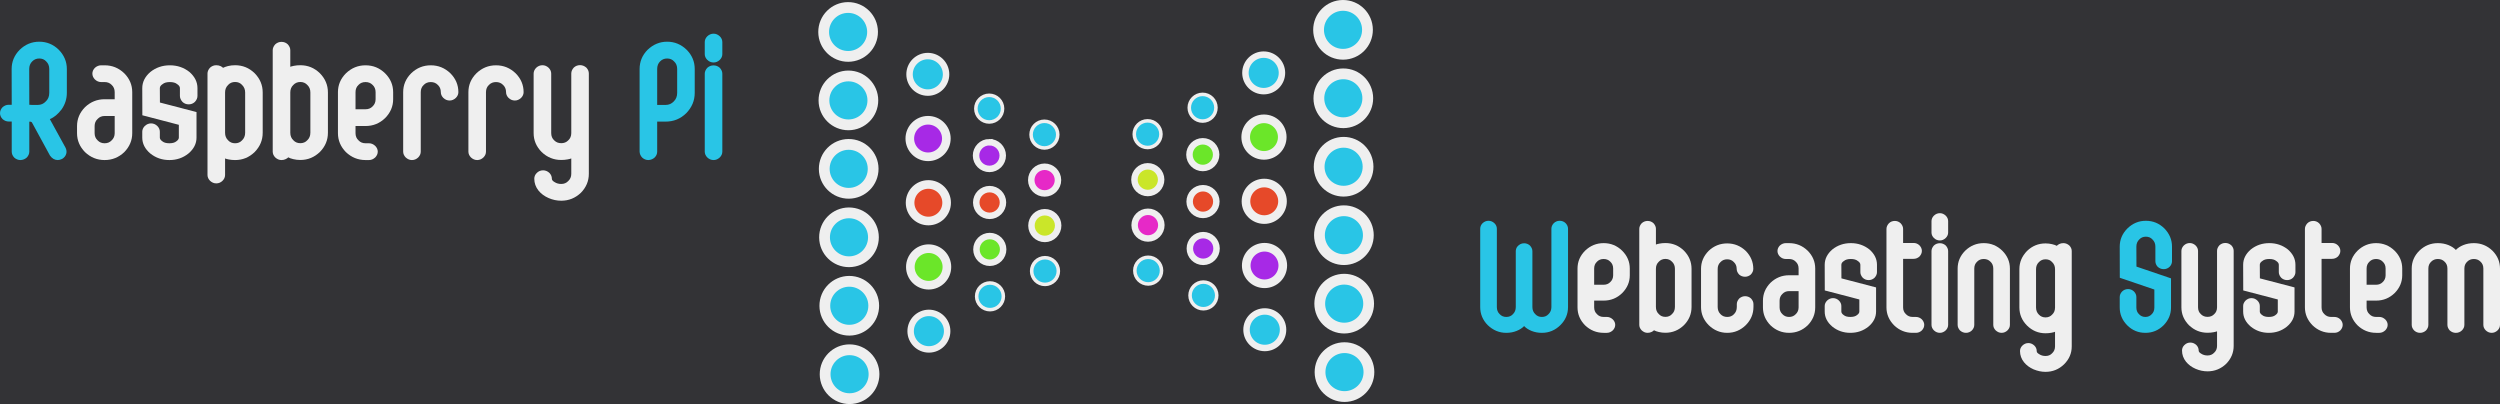 <?xml version="1.0" encoding="UTF-8"?>
<!DOCTYPE svg PUBLIC "-//W3C//DTD SVG 1.1//EN" "http://www.w3.org/Graphics/SVG/1.1/DTD/svg11.dtd">
<!-- Creator: CorelDRAW 2019 (64-Bit) -->
<svg xmlns="http://www.w3.org/2000/svg" xml:space="preserve" width="409.032mm" height="66.108mm" version="1.1" style="shape-rendering:geometricPrecision; text-rendering:geometricPrecision; image-rendering:optimizeQuality; fill-rule:evenodd; clip-rule:evenodd"
viewBox="0 0 41776.7 6752"
 xmlns:xlink="http://www.w3.org/1999/xlink">
 <defs>
  <style type="text/css">
   <![CDATA[
    .str1 {stroke:#EFEFEF;stroke-width:144.12;stroke-miterlimit:22.926}
    .str2 {stroke:#EFEFEF;stroke-width:108.09;stroke-miterlimit:22.926}
    .str0 {stroke:#EFEFEF;stroke-width:180.16;stroke-miterlimit:22.926}
    .fil1 {fill:#29C5E6}
    .fil0 {fill:#333336}
    .fil4 {fill:#6BE629}
    .fil2 {fill:#A729E6}
    .fil6 {fill:#CAE629}
    .fil5 {fill:#E629C7}
    .fil3 {fill:#E64929}
    .fil7 {fill:#29C5E6;fill-rule:nonzero}
    .fil8 {fill:#EFEFEF;fill-rule:nonzero}
   ]]>
  </style>
 </defs>
 <rect class="fil0" x="-1002.8" y="-5327.33" width="42896.94" height="30334.26"/>
 <g id="Слой_x0020_4">
  <circle class="fil1 str0" transform="matrix(1 -0.004 0.004 1 14172.5 533.85)" r="408.54"/>
  <g id="_2354357902976">
   <path class="fil1 str0" d="M14175.68 1269.22c225.63,-0.96 409.32,181.17 410.28,406.8 0.96,225.63 -181.18,409.32 -406.8,410.28 -225.63,0.96 -409.32,-181.17 -410.28,-406.8 -0.97,-225.63 181.17,-409.32 406.8,-410.28z"/>
   <path class="fil1 str0" d="M14180.55 2413.13c225.63,-0.96 409.32,181.17 410.28,406.8 0.96,225.63 -181.18,409.32 -406.8,410.28 -225.63,0.96 -409.32,-181.17 -410.28,-406.8 -0.97,-225.63 181.17,-409.32 406.8,-410.28z"/>
   <path class="fil1 str0" d="M14185.44 3557.03c225.63,-0.96 409.32,181.17 410.28,406.8 0.96,225.63 -181.18,409.32 -406.8,410.28 -225.63,0.96 -409.32,-181.17 -410.28,-406.8 -0.97,-225.63 181.17,-409.32 406.8,-410.28z"/>
   <path class="fil1 str0" d="M14190.31 4700.94c225.63,-0.96 409.32,181.17 410.28,406.8 0.96,225.63 -181.18,409.32 -406.8,410.28 -225.63,0.96 -409.32,-181.17 -410.28,-406.8 -0.97,-225.63 181.17,-409.32 406.8,-410.28z"/>
  </g>
  <circle class="fil1 str0" transform="matrix(1 -0.004 0.004 1 14196.9 6253.39)" r="408.54"/>
  <circle class="fil1 str1" transform="matrix(0.747 -0.003 0.003 0.747 15504.4 1242.11)" r="408.54"/>
  <g id="_2354357874176">
   <path class="fil2 str1" d="M15507.63 2009.65c168.66,-0.71 305.97,135.42 306.69,304.08 0.71,168.66 -135.43,305.97 -304.09,306.68 -168.66,0.73 -305.97,-135.42 -306.68,-304.08 -0.71,-168.66 135.43,-305.97 304.08,-306.68z"/>
   <path class="fil3 str1" d="M15512.21 3082.57c168.66,-0.71 305.97,135.43 306.68,304.09 0.71,168.65 -135.43,305.96 -304.08,306.68 -168.66,0.71 -305.97,-135.43 -306.69,-304.09 -0.71,-168.66 135.43,-305.96 304.09,-306.68z"/>
   <path class="fil4 str1" d="M15516.77 4155.5c168.66,-0.71 305.97,135.43 306.69,304.09 0.71,168.65 -135.43,305.96 -304.09,306.68 -168.66,0.71 -305.97,-135.43 -306.68,-304.09 -0.71,-168.66 135.43,-305.96 304.08,-306.68z"/>
  </g>
  <circle class="fil1 str1" transform="matrix(0.747 -0.003 0.003 0.747 15522.6 5533.81)" r="408.54"/>
  <circle class="fil1 str2" transform="matrix(0.546 -0.002 0.002 0.546 16530.2 1815.41)" r="408.54"/>
  <g id="_2354357887072">
   <path class="fil2 str2" d="M16532.6 2376.33c123.25,-0.53 223.6,98.97 224.13,222.23 0.52,123.25 -98.97,223.6 -222.23,224.12 -123.26,0.53 -223.6,-98.97 -224.13,-222.22 -0.52,-123.26 98.97,-223.61 222.23,-224.13z"/>
   <path class="fil3 str2" d="M16535.94 3160.42c123.26,-0.52 223.61,98.97 224.13,222.23 0.53,123.26 -98.97,223.61 -222.23,224.13 -123.25,0.52 -223.6,-98.97 -224.13,-222.23 -0.52,-123.25 98.98,-223.6 222.23,-224.13z"/>
   <path class="fil4 str2" d="M16539.28 3944.52c123.26,-0.52 223.61,98.97 224.13,222.23 0.53,123.26 -98.97,223.61 -222.23,224.13 -123.25,0.52 -223.6,-98.97 -224.13,-222.23 -0.52,-123.25 98.98,-223.6 222.23,-224.13z"/>
  </g>
  <circle class="fil1 str2" transform="matrix(0.546 -0.002 0.002 0.546 16543.6 4951.79)" r="408.54"/>
  <circle class="fil1 str2" transform="matrix(0.546 -0.002 0.002 0.546 17453 2249.59)" r="408.54"/>
  <g id="_2354357899360">
   <path class="fil5 str2" d="M17455.26 2786.4c123.25,-0.52 223.6,98.97 224.13,222.23 0.52,123.26 -98.97,223.61 -222.23,224.13 -123.26,0.52 -223.61,-98.97 -224.13,-222.23 -0.52,-123.25 98.97,-223.6 222.23,-224.13z"/>
   <path class="fil6 str2" d="M17458.5 3546.4c123.26,-0.53 223.6,98.97 224.13,222.22 0.52,123.26 -98.97,223.61 -222.23,224.13 -123.26,0.53 -223.6,-98.97 -224.13,-222.22 -0.52,-123.26 98.97,-223.61 222.23,-224.13z"/>
  </g>
  <circle class="fil1 str2" transform="matrix(0.546 -0.002 0.002 0.546 17462.7 4529.56)" r="408.54"/>
  <circle class="fil1 str0" transform="matrix(-1 0.004 0.004 1 22442.9 498.612)" r="408.54"/>
  <g id="_2354357899840">
   <path class="fil1 str0" d="M22446.04 1233.98c-225.62,0.96 -407.76,184.65 -406.8,410.28 0.96,225.63 184.66,407.76 410.28,406.8 225.63,-0.96 407.77,-184.65 406.81,-410.28 -0.97,-225.63 -184.66,-407.76 -410.29,-406.8z"/>
   <path class="fil1 str0" d="M22450.91 2377.89c-225.62,0.96 -407.76,184.65 -406.8,410.28 0.96,225.63 184.66,407.76 410.28,406.8 225.63,-0.96 407.77,-184.65 406.81,-410.28 -0.97,-225.63 -184.66,-407.76 -410.29,-406.8z"/>
   <path class="fil1 str0" d="M22455.79 3521.8c-225.62,0.96 -407.76,184.65 -406.8,410.28 0.96,225.63 184.65,407.76 410.28,406.8 225.63,-0.96 407.77,-184.65 406.8,-410.28 -0.96,-225.63 -184.65,-407.76 -410.28,-406.8z"/>
   <path class="fil1 str0" d="M22460.66 4665.71c-225.62,0.96 -407.76,184.65 -406.8,410.28 0.96,225.63 184.65,407.76 410.28,406.8 225.63,-0.96 407.77,-184.65 406.8,-410.28 -0.96,-225.63 -184.65,-407.76 -410.28,-406.8z"/>
  </g>
  <circle class="fil1 str0" transform="matrix(-1 0.004 0.004 1 22467.3 6218.15)" r="408.54"/>
  <circle class="fil1 str1" transform="matrix(-0.747 0.003 0.003 0.747 21117.2 1218.19)" r="408.54"/>
  <g id="_2354418342464">
   <path class="fil4 str1" d="M21120.45 1985.73c-168.65,0.71 -304.79,138.03 -304.08,306.68 0.73,168.66 138.03,304.79 306.68,304.08 168.66,-0.71 304.8,-138.03 304.09,-306.68 -0.73,-168.66 -138.04,-304.8 -306.69,-304.08z"/>
   <path class="fil3 str1" d="M21125.03 3058.66c-168.66,0.71 -304.8,138.03 -304.09,306.68 0.73,168.66 138.04,304.8 306.69,304.08 168.65,-0.71 304.79,-138.03 304.08,-306.68 -0.71,-168.66 -138.03,-304.8 -306.68,-304.08z"/>
   <path class="fil2 str1" d="M21129.59 4131.59c-168.65,0.71 -304.79,138.03 -304.08,306.68 0.73,168.66 138.03,304.8 306.68,304.08 168.66,-0.71 304.8,-138.03 304.09,-306.68 -0.73,-168.66 -138.04,-304.8 -306.69,-304.08z"/>
  </g>
  <circle class="fil1 str1" transform="matrix(-0.747 0.003 0.003 0.747 21135.5 5509.89)" r="408.54"/>
  <circle class="fil1 str2" transform="matrix(-0.546 0.002 0.002 0.546 20096.3 1800.21)" r="408.54"/>
  <g id="_2354415117088">
   <path class="fil4 str2" d="M20098.65 2361.13c-123.26,0.53 -222.75,100.88 -222.23,224.13 0.52,123.26 100.87,222.75 224.13,222.23 123.26,-0.53 222.75,-100.87 222.23,-224.13 -0.53,-123.26 -100.88,-222.75 -224.13,-222.23z"/>
   <path class="fil3 str2" d="M20101.98 3145.23c-123.26,0.52 -222.75,100.87 -222.23,224.13 0.53,123.25 100.88,222.75 224.13,222.22 123.26,-0.52 222.75,-100.87 222.23,-224.13 -0.52,-123.25 -100.87,-222.75 -224.13,-222.22z"/>
   <path class="fil2 str2" d="M20105.32 3929.33c-123.26,0.52 -222.75,100.87 -222.23,224.13 0.53,123.25 100.88,222.75 224.13,222.22 123.26,-0.52 222.75,-100.87 222.23,-224.13 -0.52,-123.25 -100.87,-222.75 -224.13,-222.22z"/>
  </g>
  <circle class="fil1 str2" transform="matrix(-0.546 0.002 0.002 0.546 20109.6 4936.6)" r="408.54"/>
  <circle class="fil1 str2" transform="matrix(-0.546 0.002 0.002 0.546 19177.2 2242.24)" r="408.54"/>
  <g id="_2354415130144">
   <path class="fil6 str2" d="M19179.51 2779.06c-123.25,0.52 -222.75,100.87 -222.22,224.13 0.52,123.26 100.87,222.75 224.12,222.23 123.26,-0.53 222.76,-100.88 222.23,-224.13 -0.52,-123.26 -100.87,-222.75 -224.13,-222.23z"/>
   <path class="fil5 str2" d="M19182.74 3539.05c-123.25,0.53 -222.75,100.88 -222.22,224.13 0.52,123.26 100.87,222.75 224.13,222.23 123.25,-0.52 222.75,-100.87 222.22,-224.13 -0.52,-123.26 -100.87,-222.75 -224.13,-222.23z"/>
  </g>
  <circle class="fil1 str2" transform="matrix(-0.546 0.002 0.002 0.546 19186.9 4522.22)" r="408.54"/>
  <path class="fil7" d="M1117.01 1552.16c0,99.31 -28.83,190.36 -86.03,273.65 -62.23,82.36 -128.59,137.27 -198.14,164.73l262.66 478.65c16.93,34.78 20.59,69.09 10.98,102.04 -10.98,35.7 -33.86,64.06 -68.64,84.65 -27,12.36 -50.79,18.76 -72.3,18.76 -50.79,0 -94.27,-24.71 -129.96,-74.13l-301.56 -553.7c-1.84,-3.2 -4.58,-5.94 -8.24,-7.77 -3.66,-1.83 -8.69,-3.67 -14.65,-5.49l-21.5 0 0 501.53c-0.92,36.62 -15.11,69.1 -43.02,97.93 -26.99,24.72 -60.86,38.9 -102.04,41.64 -0.92,0 -1.37,0 -1.83,0 -0.46,0 -0.46,0 -0.46,0 -38.43,0 -73.21,-13.73 -103.41,-40.26 -27.91,-28.83 -42.1,-61.78 -43.02,-99.31l0 -504.27 -49.42 0c-38.43,0 -73.21,-13.73 -104.79,-41.64 -27.45,-30.2 -41.64,-62.69 -41.64,-97.47 0,-35.69 13.73,-68.64 40.27,-97.93 31.57,-28.82 66.81,-43.01 106.16,-43.01l49.42 0 -1.37 -598.09c0,-122.17 44.39,-228.8 132.7,-318.95 92.89,-91.06 202.71,-136.82 328.55,-136.82 126.3,0 234.75,44.85 325.81,134.07 90.14,91.98 135.45,199.52 135.45,321.7l0 399.48zm-293.78 0l0 -399.48c0,-51.71 -17.38,-94.26 -52.16,-127.21 -29.29,-32.03 -67.73,-48.05 -115.32,-48.05 -46.22,0 -85.11,16.03 -116.69,48.05 -33.86,32.95 -50.79,75.5 -50.79,127.21l1.38 598.09 2.74 0c15.11,0 28.83,0.91 41.65,2.75l96.09 0c54.92,0 99.76,-19.68 135.45,-59.03 38.43,-35.7 57.66,-83.28 57.66,-142.32z"/>
  <path id="1" class="fil7" d="M10835.95 2674.65c-40.27,0 -75.05,-14.19 -104.79,-41.64 -26.55,-27.91 -41.19,-60.4 -43.02,-97.93l0 -1382.4c0,-122.17 43.93,-228.8 131.8,-318.95 94.72,-91.06 204.09,-136.82 328.09,-136.82 126.3,0 235.67,45.76 328.56,136.82 88.32,90.14 132.7,196.77 132.7,318.95l0 399.48c0,129.05 -47.14,242.07 -141.86,339.54 -95.64,93.81 -210.49,140.49 -344.57,140.49l-140.94 0 0 502.9c0,34.78 -13.27,66.36 -40.27,95.18 -27.45,26.55 -62.69,41.65 -104.33,44.39 0,0 -0.46,0 -0.92,0 -0.45,0 -0.45,0 -0.45,0 0,0 0,0 0,0zm145.97 -921.14l140.94 0c54.46,0 99.76,-19.68 136.82,-59.03 37.52,-36.61 56.29,-84.2 56.29,-142.32l0 -399.48c0,-52.62 -16.93,-94.26 -49.87,-124.46 -30.2,-33.87 -69.55,-50.8 -118.07,-50.8 -46.22,0 -85.11,16.03 -116.68,48.05 -32.95,32.03 -49.42,74.59 -49.42,127.21l0 600.83z"/>
  <path id="2" class="fil7" d="M11924.58 2674.65c-40.27,0 -75.51,-15.1 -106.17,-44.39 -27.45,-28.82 -41.64,-60.85 -41.64,-96.55l0 -1301.87c0,-34.78 14.65,-67.73 43.02,-99.3 29.74,-26.55 64.52,-39.81 104.79,-39.81 38.43,0 72.75,13.27 102.95,39.81 28.83,31.57 43.02,64.52 43.02,99.3l0 1301.87c0,35.7 -13.73,67.73 -41.64,96.55 -31.12,29.29 -65.9,44.39 -104.33,44.39zm0 -1630.42c-40.27,0 -75.51,-14.65 -106.17,-44.39 -27.45,-28.37 -41.64,-59.94 -41.64,-95.18l0 -200.89c0,-35.69 14.19,-68.19 41.64,-96.55 30.66,-29.29 65.9,-44.39 106.17,-44.39 38.43,0 73.21,15.1 104.33,44.39 27.91,28.36 41.64,60.86 41.64,96.55l0 200.89c0,35.24 -13.73,66.81 -41.64,95.18 -31.12,29.74 -65.9,44.39 -104.33,44.39z"/>
  <path id="3" class="fil8" d="M1748.49 2674.65c-125.84,0 -235.21,-44.39 -328.1,-132.7 -88.78,-90.6 -133.16,-195.84 -133.16,-316.65l0 -118.07c0,-120.35 44.39,-226.05 133.16,-316.2 92.89,-88.32 202.26,-132.69 328.1,-132.69l167.94 0 0 -118.07c0,-50.79 -17.39,-91.51 -51.25,-122.17 -30.2,-31.12 -69.1,-46.68 -116.69,-46.68l-57.66 0c-39.35,0 -74.59,-14.65 -105.71,-44.39 -27.91,-29.28 -41.64,-61.77 -41.64,-96.55 0,-34.78 13.73,-66.82 41.64,-96.56 32.03,-28.37 67.27,-42.56 105.71,-42.56l57.66 0c126.3,0 235.66,44.39 328.56,134.08 88.32,89.23 132.69,194.02 132.69,314.82l0 685.03c0,120.81 -44.38,226.05 -132.69,316.65 -92.9,88.32 -202.26,132.7 -328.56,132.7zm0 -736.27c-47.14,0 -86.03,16.01 -116.69,48.5 -33.86,31.12 -50.79,71.39 -50.79,120.35l0 118.07c0,49.41 16.93,89.23 50.79,120.81 30.66,32.03 69.55,48.04 116.69,48.04 47.58,0 86.49,-16.01 116.69,-48.04 33.86,-31.58 51.25,-71.39 51.25,-120.81l0 -286.92 -167.94 0z"/>
  <path id="4" class="fil8" d="M2830.71 2674.65c-121.71,0 -227.43,-36.61 -318.03,-108.91 -90.14,-75.96 -135.45,-164.73 -135.45,-266.78l0 -97.93c0,-34.78 14.19,-66.35 41.64,-95.18 31.58,-29.28 66.36,-43.93 104.79,-43.93 40.27,0 75.51,14.65 105.71,43.93 27.91,28.83 41.64,60.4 41.64,95.18l0 97.93c0,22.42 14.19,43.47 43.01,63.15 25.63,21.51 64.53,32.03 116.69,32.03 50.79,0 89.24,-10.52 115.32,-32.03 28.36,-19.68 42.55,-40.73 42.55,-63.15l0 -213.24 -609.97 -159.25 -1.38 -453.02c0,-102.96 45.31,-193.11 135.45,-270.89 93.35,-74.14 201.8,-111.21 325.81,-111.21 124.46,0 233.37,37.06 327.18,111.21 89.24,77.79 134.07,167.93 134.07,270.89l0 129.96c0,34.78 -14.18,67.73 -43.01,99.3 -29.28,27.46 -63.61,41.19 -102.96,41.19 -41.18,0 -75.96,-13.73 -104.79,-41.19 -28.36,-31.57 -42.55,-64.52 -42.55,-99.3l0 -129.96c0,-25.17 -15.57,-47.58 -45.77,-67.27 -27.91,-23.34 -68.64,-34.78 -122.17,-34.78 -53.54,0 -94.27,11.44 -121.73,34.78 -30.66,19.68 -45.76,42.1 -45.76,67.27l1.37 239.78 611.35 159.7 0 426.03c0,102.04 -45.3,190.82 -135.44,266.78 -90.16,72.3 -196.31,108.91 -317.58,108.91z"/>
  <path id="5" class="fil8" d="M3928.49 1089.99c126.3,0 235.21,44.39 327.18,134.07 89.24,91.06 134.07,197.68 134.07,320.33l0 675.41c0,122.63 -44.84,229.25 -134.07,320.78 -91.97,89.24 -200.88,134.07 -327.18,134.07 -38.44,0 -73.67,-3.66 -106.62,-10.06 -32.49,-6.86 -52.63,-12.36 -60.86,-16.93l0 275.93c0,36.16 -13.73,68.19 -41.64,96.56 -30.2,29.74 -65.44,44.39 -105.71,44.39 -38.43,0 -73.21,-14.65 -104.79,-44.39 -27.45,-28.37 -41.64,-60.4 -41.64,-96.56l0 -1694.49c0,-34.78 14.65,-67.73 43.02,-98.84 30.66,-27 64.98,-40.27 103.41,-40.27 26.55,0 50.79,5.04 72.3,15.11 21.51,10.52 34.78,20.13 40.27,28.82 19.67,-10.52 47.58,-20.59 84.2,-30.2 37.06,-9.15 76.42,-13.73 118.06,-13.73zm167.94 1129.81l0 -675.41c0,-50.8 -17.85,-92.89 -52.63,-126.3 -29.28,-32.03 -67.73,-48.04 -115.31,-48.04 -47.14,0 -85.57,16.01 -115.32,48.04 -34.78,33.41 -52.16,75.5 -52.16,126.3l0 675.41c0,51.25 17.38,93.35 52.16,126.3 29.75,32.03 68.19,48.04 115.32,48.04 47.58,0 86.03,-16.01 115.31,-48.04 34.78,-32.95 52.63,-75.05 52.63,-126.3z"/>
  <path id="6" class="fil8" d="M5018.49 1089.99c126.3,0 235.21,44.39 327.18,134.07 89.24,91.06 134.07,197.68 134.07,320.33l0 674.04c0,122.63 -44.38,228.79 -132.69,319.4 -92.9,90.14 -202.26,135.45 -328.56,135.45 -41.18,0 -80.08,-4.58 -117.15,-13.73 -37.06,-8.69 -65.44,-19.22 -85.11,-30.66 -5.49,8.69 -18.76,18.76 -40.27,29.28 -21.51,10.99 -45.76,16.47 -72.3,16.47 -38.43,0 -73.21,-15.1 -104.79,-44.39 -27.45,-28.82 -41.64,-60.85 -41.64,-96.55l0 -1694.49c0,-34.78 14.65,-68.19 43.02,-99.3 30.66,-27 64.98,-40.27 103.41,-40.27 40.27,0 75.05,13.27 104.33,40.27 28.83,31.11 43.02,64.52 43.02,99.3l0 277.31c8.23,-4.58 28.37,-10.07 60.86,-16.47 32.95,-6.86 68.18,-10.07 106.62,-10.07zm167.94 1128.44l0 -674.04c0,-50.8 -16.93,-91.98 -49.88,-123.55 -31.12,-33.87 -70.47,-50.79 -118.06,-50.79 -47.14,0 -86.49,16.92 -118.06,50.79 -32.95,31.57 -49.42,72.75 -49.42,123.55l0 674.04c0,52.16 17.38,94.26 52.16,126.29 29.75,32.04 68.19,48.05 115.32,48.05 47.58,0 86.03,-16.01 115.31,-48.05 34.78,-32.03 52.63,-74.13 52.63,-126.29z"/>
  <path id="7" class="fil8" d="M6166.15 2674.65l-57.66 0c-125.84,0 -235.21,-44.39 -328.1,-132.7 -88.78,-90.6 -133.16,-195.84 -133.16,-316.65l0 -685.03c0,-120.81 44.39,-225.6 133.16,-314.82 92.89,-89.7 202.26,-134.08 328.1,-134.08 126.3,0 235.21,44.39 327.18,134.08 89.24,89.23 134.07,194.02 134.07,314.82l0 118.07c0,119.89 -44.84,224.68 -134.07,314.82 -91.97,88.78 -200.88,132.7 -327.18,132.7l-167.48 0 0 119.44c0,49.87 16.93,90.14 50.79,120.81 29.74,32.03 68.65,48.04 116.69,48.04l57.66 0c38.44,0 73.22,15.11 104.79,44.39 27.45,28.37 41.64,60.4 41.64,95.18 0,35.7 -14.19,67.73 -41.64,96.55 -31.57,29.29 -66.35,44.39 -104.79,44.39zm-225.14 -848.84l167.48 0c47.58,0 86.49,-15.57 116.69,-46.68 33.86,-31.58 51.25,-71.85 51.25,-120.81l0 -118.07c0,-50.79 -17.39,-91.51 -51.25,-122.17 -30.2,-31.12 -69.1,-46.68 -116.69,-46.68 -48.04,0 -86.95,15.56 -116.69,46.68 -33.86,30.66 -50.79,71.38 -50.79,122.17l0 285.55z"/>
  <path id="8" class="fil8" d="M6883.66 2674.65c-38.43,0 -73.21,-15.1 -104.79,-44.39 -27.45,-28.82 -41.64,-60.85 -41.64,-96.55l0 -993.45c0,-120.81 44.39,-225.6 133.16,-314.82 92.89,-89.7 202.26,-134.08 328.1,-134.08 126.3,0 235.66,44.39 328.56,134.08 88.32,89.23 132.69,194.02 132.69,314.82 0,34.78 -13.73,66.82 -41.64,95.18 -31.11,29.29 -65.89,44.39 -104.33,44.39 -40.26,0 -75.5,-15.1 -106.16,-44.39 -27.45,-28.36 -41.18,-60.4 -41.18,-95.18 0,-50.79 -17.39,-91.51 -51.25,-122.17 -30.2,-31.12 -69.1,-46.68 -116.69,-46.68 -47.14,0 -86.03,15.56 -116.69,46.68 -33.86,30.66 -50.79,71.38 -50.79,122.17l0 993.45c0,35.7 -13.73,67.73 -41.64,96.55 -30.2,29.29 -65.44,44.39 -105.71,44.39z"/>
  <path id="9" class="fil8" d="M7973.66 2674.65c-38.43,0 -73.21,-15.1 -104.79,-44.39 -27.45,-28.82 -41.64,-60.85 -41.64,-96.55l0 -993.45c0,-120.81 44.39,-225.6 133.16,-314.82 92.89,-89.7 202.26,-134.08 328.1,-134.08 126.3,0 235.66,44.39 328.56,134.08 88.32,89.23 132.69,194.02 132.69,314.82 0,34.78 -13.73,66.82 -41.64,95.18 -31.11,29.29 -65.89,44.39 -104.33,44.39 -40.26,0 -75.5,-15.1 -106.16,-44.39 -27.45,-28.36 -41.18,-60.4 -41.18,-95.18 0,-50.79 -17.39,-91.51 -51.25,-122.17 -30.2,-31.12 -69.1,-46.68 -116.69,-46.68 -47.14,0 -86.03,15.56 -116.69,46.68 -33.86,30.66 -50.79,71.38 -50.79,122.17l0 993.45c0,35.7 -13.73,67.73 -41.64,96.55 -30.2,29.29 -65.44,44.39 -105.71,44.39z"/>
  <path id="10" class="fil8" d="M9693.78 1088.62c38.44,0 73.68,14.19 105.71,42.55 26.99,29.75 40.26,61.78 40.26,96.56l0 2.75 0 1674.81c0,120.35 -44.38,226.06 -132.69,316.2 -92.9,88.32 -202.26,132.7 -328.56,132.7 -71.38,0 -141.4,-14.65 -210.5,-44.39 -69.55,-30.2 -125.83,-71.84 -168.85,-124.46 -47.14,-59.03 -70.92,-125.38 -70.92,-198.6 0,-36.61 13.73,-68.64 41.64,-96.55 29.28,-29.29 64.52,-43.93 105.7,-43.93 39.35,0 74.59,14.64 106.16,43.93 26.55,27.91 40.27,59.94 40.27,96.55 0,20.59 15.11,39.35 45.31,56.29 31.11,20.59 68.64,31.12 111.19,31.12 47.58,0 86.49,-16.47 116.69,-48.51 33.86,-31.11 51.25,-71.38 51.25,-120.35l0 -257.63c-8.24,4.58 -28.83,9.61 -61.32,16.01 -32.49,6.4 -68.19,9.61 -106.62,9.61 -125.84,0 -234.75,-44.39 -327.18,-132.7 -89.24,-90.6 -134.08,-195.86 -134.08,-316.66l0 -993.44c0,-35.7 14.19,-67.73 41.64,-96.56 30.66,-29.28 65.9,-43.93 106.17,-43.93 38.43,0 73.21,14.65 104.33,43.93 27.91,28.83 41.64,60.86 41.64,96.56l0 993.44c0,51.25 16.93,91.52 50.79,122.18 30.66,31.11 69.55,46.68 116.69,46.68 47.58,0 86.49,-15.57 116.69,-46.68 33.86,-30.66 51.25,-70.93 51.25,-122.18l0 -993.44 0 -2.75c0,-34.78 14.19,-67.73 42.55,-98.85 29.75,-26.99 64.53,-40.26 104.79,-40.26z"/>
  <path class="fil7" d="M26063.31 3689.39c38.99,0 71.91,13.43 98.78,39.42 27.3,28.16 40.73,59.35 40.73,94.02l0 1308.44c0,116.12 -42.03,216.2 -126.94,301.12 -87.09,86.22 -190.21,129.55 -309.79,129.55 -62.38,0 -120.01,-10.84 -172.44,-32.06 -52.42,-21.23 -94.02,-48.1 -124.34,-81.02 -31.19,32.93 -73.22,59.79 -125.65,81.02 -52.43,21.22 -110.05,32.06 -172.87,32.06 -117.4,0 -220.96,-43.33 -310.65,-129.55 -83.18,-84.92 -124.78,-185 -124.78,-301.12l0 -1308.44c0,-34.66 13,-65.43 38.13,-91.42 29.9,-28.16 63.26,-42.02 100.52,-42.02 37.26,0 70.62,13.86 100.08,42.02 26.42,25.99 39.42,56.76 39.42,91.42l0 1308.44c0,48.52 15.17,87.52 45.92,116.99 29.47,32.06 66.73,48.09 111.35,48.09 45.93,0 82.76,-15.16 110.49,-45.49 32.06,-31.19 48.52,-71.06 48.52,-119.58l0 -934.1c0,-24.27 7.36,-48.52 22.52,-72.35 32.5,-39.86 71.06,-59.79 116.99,-59.79 36.39,0 68.89,12.99 97.48,38.13 27.3,29.9 40.73,61.09 40.73,94.02l0 934.1c0,48.52 16.46,88.39 49.39,119.58 28.16,30.33 64.55,45.49 109.17,45.49 45.06,0 81.45,-15.16 109.18,-45.49 33.37,-31.19 49.83,-71.06 49.83,-119.58l0 -1308.44c0,-34.66 13.43,-65.86 40.29,-94.02 28.16,-25.99 60.65,-39.42 97.92,-39.42z"/>
  <path id="1" class="fil7" d="M35851.47 5561.94c-118.72,0 -219.66,-41.6 -303.28,-124.78 -84.06,-85.35 -126.09,-184.57 -126.09,-298.08l0 -175.04c0,-33.8 13.43,-64.99 39.43,-92.72 28.16,-27.29 61.52,-40.72 100.51,-40.72 37.26,0 70.19,13.43 98.79,40.72 26.42,27.73 39.42,58.92 39.42,92.72l0 175.04c0,46.36 14.73,83.62 44.62,111.78 27.73,30.33 63.26,45.49 106.59,45.49 42.02,0 77.11,-15.16 105.28,-45.49 29.46,-28.16 44.18,-65.42 44.18,-111.78l0 -300.69 -577.53 -196.69 -1.31 -520.78c0,-115.68 42.46,-216.63 126.94,-301.98 87.52,-86.21 190.64,-129.54 309.79,-129.54 119.58,0 222.26,42.46 308.48,126.94 85.34,87.08 128.24,188.9 128.24,304.58l0 243.92c0,34.66 -13,65.43 -39.42,92.72 -27.73,26.86 -61.09,40.29 -100.08,40.29 -37.26,0 -70.63,-13.43 -100.52,-40.29 -25.13,-28.16 -37.69,-58.92 -37.69,-92.72l0 -243.92c0,-48.96 -16.9,-89.26 -49.82,-120.45 -27.73,-30.32 -64.13,-45.49 -109.18,-45.49 -44.63,0 -81.02,15.17 -109.18,45.49 -32.93,31.19 -49.39,71.48 -49.39,120.45l1.3 334.04 577.54 196.69 0 487.42c0,113.51 -42.03,212.73 -125.65,298.08 -84.49,83.18 -185.43,124.78 -301.97,124.78z"/>
  <path id="2" class="fil8" d="M26852.71 5561.94l-54.59 0c-119.15,0 -222.7,-42.03 -310.65,-125.65 -84.06,-85.78 -126.09,-185.44 -126.09,-299.82l0 -648.58c0,-114.38 42.03,-213.6 126.09,-298.08 87.95,-84.93 191.49,-126.94 310.65,-126.94 119.58,0 222.7,42.02 309.78,126.94 84.49,84.49 126.94,183.7 126.94,298.08l0 111.78c0,113.51 -42.46,212.73 -126.94,298.08 -87.08,84.05 -190.2,125.65 -309.78,125.65l-158.58 0 0 113.07c0,47.23 16.03,85.35 48.1,114.38 28.16,30.33 64.99,45.49 110.48,45.49l54.59 0c36.39,0 69.32,14.3 99.21,42.03 25.99,26.86 39.42,57.2 39.42,90.11 0,33.8 -13.43,64.13 -39.42,91.42 -29.9,27.73 -62.82,42.03 -99.21,42.03zm-213.17 -803.69l158.58 0c45.05,0 81.88,-14.74 110.48,-44.19 32.06,-29.9 48.52,-68.02 48.52,-114.38l0 -111.78c0,-48.1 -16.46,-86.65 -48.52,-115.69 -28.6,-29.46 -65.43,-44.18 -110.48,-44.18 -45.49,0 -82.32,14.73 -110.48,44.18 -32.07,29.04 -48.1,67.59 -48.1,115.69l0 270.35z"/>
  <path id="3" class="fil8" d="M27830.13 4061.55c119.58,0 222.7,42.03 309.78,126.94 84.49,86.22 126.94,187.17 126.94,303.28l0 638.19c0,116.12 -42.03,216.63 -125.65,302.41 -87.95,85.35 -191.49,128.25 -311.07,128.25 -39,0 -75.83,-4.34 -110.92,-13 -35.09,-8.23 -61.96,-18.2 -80.58,-29.03 -5.2,8.23 -17.76,17.76 -38.13,27.73 -20.37,10.4 -43.33,15.6 -68.45,15.6 -36.4,0 -69.32,-14.3 -99.21,-42.03 -26,-27.29 -39.43,-57.62 -39.43,-91.42l0 -1604.36c0,-32.93 13.87,-64.55 40.73,-94.02 29.03,-25.56 61.52,-38.13 97.92,-38.13 38.13,0 71.06,12.56 98.78,38.13 27.3,29.47 40.73,61.09 40.73,94.02l0 262.56c7.8,-4.34 26.86,-9.54 57.62,-15.6 31.19,-6.51 64.55,-9.54 100.95,-9.54zm159 1068.42l0 -638.19c0,-48.09 -16.04,-87.08 -47.23,-116.98 -29.47,-32.06 -66.73,-48.1 -111.78,-48.1 -44.63,0 -81.89,16.04 -111.79,48.1 -31.19,29.9 -46.79,68.89 -46.79,116.98l0 638.19c0,49.39 16.46,89.26 49.39,119.58 28.16,30.32 64.55,45.49 109.18,45.49 45.05,0 81.45,-15.17 109.18,-45.49 32.92,-30.32 49.82,-70.19 49.82,-119.58z"/>
  <path id="4" class="fil8" d="M28863.45 5561.94c-119.15,0 -222.7,-43.33 -311.08,-129.55 -84.49,-85.78 -126.94,-186.3 -126.94,-302.41l0 -636.89c0,-114.38 42.03,-214.04 126.09,-299.82 87.95,-83.62 191.49,-125.65 310.65,-125.65 119.58,0 223.13,42.03 311.07,125.65 83.62,85.78 125.65,185.44 125.65,299.82 0,32.93 -13.43,64.12 -40.72,94.02 -28.6,25.13 -61.1,37.69 -97.49,37.69 -38.13,0 -71.06,-12.56 -99.21,-37.69 -26.86,-29.9 -40.29,-61.09 -40.29,-94.02 0,-46.8 -16.46,-84.93 -48.52,-114.38 -28.6,-30.33 -65.43,-45.49 -110.48,-45.49 -44.63,0 -81.45,15.16 -110.48,45.49 -32.07,29.46 -48.1,67.58 -48.1,114.38l0 636.89c0,49.39 16.03,89.69 48.1,120.88 29.03,30.33 66.29,45.49 111.78,45.49 45.92,0 83.19,-15.16 111.78,-45.49 32.06,-31.19 48.1,-71.48 48.1,-120.88l0 -48.1c0,-32.92 13.86,-64.12 40.72,-94.02 29.04,-25.13 61.53,-38.13 97.92,-38.13 38.13,0 71.06,13 98.79,38.13 27.3,29.9 40.73,61.1 40.73,94.02l0 48.1c0,116.12 -42.47,216.63 -126.95,302.41 -87.95,86.22 -191.49,129.55 -311.07,129.55z"/>
  <path id="5" class="fil8" d="M29896.78 5561.94c-119.15,0 -222.7,-42.03 -310.65,-125.65 -84.06,-85.78 -126.09,-185.44 -126.09,-299.82l0 -111.78c0,-113.94 42.03,-214.03 126.09,-299.38 87.95,-83.62 191.49,-125.65 310.65,-125.65l159 0 0 -111.78c0,-48.1 -16.46,-86.65 -48.52,-115.69 -28.6,-29.46 -65.43,-44.18 -110.48,-44.18l-54.59 0c-37.26,0 -70.63,-13.87 -100.08,-42.03 -26.43,-27.73 -39.42,-58.49 -39.42,-91.42 0,-32.93 12.99,-63.25 39.42,-91.41 30.32,-26.86 63.68,-40.29 100.08,-40.29l54.59 0c119.58,0 223.13,42.02 311.07,126.94 83.62,84.49 125.65,183.7 125.65,298.08l0 648.58c0,114.38 -42.03,214.04 -125.65,299.82 -87.95,83.62 -191.49,125.65 -311.07,125.65zm0 -697.12c-44.63,0 -81.45,15.17 -110.48,45.93 -32.07,29.46 -48.1,67.58 -48.1,113.94l0 111.78c0,46.8 16.03,84.49 48.1,114.38 29.03,30.33 65.85,45.49 110.48,45.49 45.05,0 81.88,-15.16 110.48,-45.49 32.06,-29.9 48.52,-67.58 48.52,-114.38l0 -271.65 -159 0z"/>
  <path id="6" class="fil8" d="M30921.43 5561.94c-115.25,0 -215.33,-34.66 -301.12,-103.12 -85.35,-71.92 -128.25,-155.97 -128.25,-252.59l0 -92.72c0,-32.93 13.43,-62.82 39.43,-90.11 29.9,-27.73 62.81,-41.6 99.21,-41.6 38.13,0 71.48,13.87 100.08,41.6 26.42,27.29 39.42,57.19 39.42,90.11l0 92.72c0,21.23 13.43,41.16 40.72,59.79 24.27,20.37 61.1,30.32 110.49,30.32 48.09,0 84.48,-9.96 109.17,-30.32 26.86,-18.63 40.29,-38.56 40.29,-59.79l0 -201.9 -577.53 -150.77 -1.31 -428.93c0,-97.48 42.9,-182.83 128.25,-256.48 88.38,-70.19 191.07,-105.28 308.48,-105.28 117.84,0 220.96,35.09 309.78,105.28 84.49,73.65 126.94,159 126.94,256.48l0 123.05c0,32.92 -13.43,64.12 -40.72,94.02 -27.73,25.99 -60.23,39 -97.49,39 -39,0 -71.92,-13 -99.21,-39 -26.86,-29.9 -40.29,-61.1 -40.29,-94.02l0 -123.05c0,-23.83 -14.73,-45.05 -43.33,-63.68 -26.43,-22.1 -64.99,-32.93 -115.68,-32.93 -50.69,0 -89.26,10.83 -115.25,32.93 -29.03,18.63 -43.33,39.85 -43.33,63.68l1.3 227.03 578.83 151.21 0 403.36c0,96.62 -42.89,180.67 -128.24,252.59 -85.35,68.45 -185.87,103.12 -300.68,103.12z"/>
  <path id="7" class="fil8" d="M32015.4 5296.34c38.13,0 71.05,13.43 99.21,39.43 26.86,28.59 40.72,59.79 40.72,92.71 0,34.66 -13.86,65.86 -40.72,94.03 -28.17,25.99 -61.09,39.42 -99.21,39.42l-54.59 0c-119.15,0 -221.83,-41.6 -308.48,-124.78 -85.35,-86.22 -128.25,-186.31 -128.25,-300.69l0 -1311.04c0,-32.92 13.87,-64.55 40.73,-94.02 27.29,-26.42 60.22,-39.42 99.21,-39.42 37.26,0 69.76,13 97.48,39.42 27.3,29.47 40.73,61.1 40.73,94.02l0 234.83 175.04 0c37.26,0 70.19,13 97.92,39.42 26.86,27.73 40.72,58.92 40.72,93.59 0,33.36 -13.86,64.56 -40.72,94.02 -28.6,25.56 -61.53,38.13 -97.92,38.13l-175.04 0 0 811.06c0,46.8 15.6,84.06 46.79,113.08 29.9,31.19 67.15,46.79 111.79,46.79l54.59 0z"/>
  <path id="8" class="fil8" d="M32416.6 5561.94c-38.13,0 -71.48,-14.3 -100.51,-42.03 -26,-27.29 -39.43,-57.62 -39.43,-91.42l0 -1232.61c0,-32.93 13.87,-64.13 40.73,-94.03 28.16,-25.13 61.09,-37.69 99.21,-37.69 36.39,0 68.89,12.56 97.48,37.69 27.3,29.9 40.73,61.1 40.73,94.03l0 1232.61c0,33.8 -13,64.13 -39.42,91.42 -29.47,27.73 -62.39,42.03 -98.79,42.03zm0 -1543.71c-38.13,0 -71.48,-13.86 -100.51,-42.02 -26,-26.86 -39.43,-56.76 -39.43,-90.12l0 -190.2c0,-33.8 13.43,-64.56 39.43,-91.42 29.03,-27.73 62.38,-42.03 100.51,-42.03 36.39,0 69.32,14.3 98.79,42.03 26.42,26.86 39.42,57.62 39.42,91.42l0 190.2c0,33.37 -13,63.26 -39.42,90.12 -29.47,28.16 -62.39,42.02 -98.79,42.02z"/>
  <path id="9" class="fil8" d="M33447.32 5561.94c-36.39,0 -69.32,-14.3 -99.21,-42.03 -26,-27.29 -39,-57.62 -39,-91.42l0 -940.6c0,-48.1 -16.46,-86.65 -48.52,-115.69 -28.6,-29.46 -65.43,-44.18 -110.48,-44.18 -45.49,0 -82.32,14.73 -110.48,44.18 -32.07,29.04 -48.1,67.59 -48.1,115.69l0 940.6c0,34.66 -13.43,65.86 -40.73,94.03 -27.72,25.99 -60.65,39.42 -98.78,39.42 -36.4,0 -69.32,-13.43 -99.21,-39.42 -26,-29.04 -39.43,-60.23 -39.43,-94.03l0 -940.6c0,-114.38 42.03,-213.6 126.09,-298.08 87.95,-84.93 191.49,-126.94 310.65,-126.94 119.58,0 222.7,42.02 309.78,126.94 84.49,84.49 126.94,183.7 126.94,298.08l0 940.6c0,33.8 -13,64.13 -39.42,91.42 -28.6,27.73 -61.96,42.03 -100.08,42.03z"/>
  <path id="10" class="fil8" d="M34480.64 4062.86c36.39,0 69.76,13.43 100.08,40.29 26.43,28.16 39.42,58.48 39.42,91.41l0 303.28 0 639.93 0 651.19c0,114.38 -42.46,213.6 -126.94,298.08 -87.95,84.92 -191.49,126.94 -311.07,126.94 -65.86,0 -132.14,-13.87 -199.31,-41.59 -65.85,-29.04 -119.14,-68.02 -159.87,-118.28 -44.62,-55.89 -67.15,-118.28 -67.15,-187.6 0,-34.66 13,-65.42 39.43,-91.42 29.46,-28.16 62.82,-42.02 100.08,-42.02 37.26,0 70.62,13.86 100.51,42.02 25.99,26 39,56.76 39,91.42 0,9.97 3.46,19.07 9.53,27.29 6.5,7.8 17.76,16.46 33.8,26 29.46,19.5 64.55,29.03 103.98,29.03 45.92,0 82.75,-15.17 110.48,-45.49 32.06,-29.9 48.52,-68.02 48.52,-114.38l0 -244.79c-6.94,3.89 -25.99,9.53 -56.76,15.6 -30.76,6.5 -64.99,9.53 -102.25,9.53 -119.15,0 -222.27,-42.9 -309.79,-129.55 -84.49,-85.34 -126.94,-185.87 -126.94,-301.97l0 -639.93c0,-115.68 42.9,-217.06 128.25,-304.58 86.65,-83.62 189.33,-125.65 308.48,-125.65 38.99,0 75.82,4.33 110.48,13 34.65,8.23 61.09,17.76 78.85,27.73 5.64,-9.1 19.07,-19.07 39.42,-29.9 19.94,-10.4 43.33,-15.6 69.76,-15.6zm-298.51 1241.28c45.92,0 83.18,-16.04 111.78,-48.1 31.19,-29.03 47.23,-68.45 47.23,-118.27l0 -639.93c0,-48.09 -16.46,-87.52 -48.52,-117.84 -27.73,-31.19 -64.56,-46.79 -110.48,-46.79 -43.77,0 -80.58,15.6 -110.48,46.79 -32.07,30.32 -48.1,69.76 -48.1,117.84l0 639.93c0,48.95 16.03,89.25 48.1,120.44 29.9,30.76 66.71,45.93 110.48,45.93z"/>
  <path id="11" class="fil8" d="M37188.07 4060.26c36.39,0 69.76,13.43 100.08,40.29 25.56,28.16 38.13,58.49 38.13,91.42l0 2.59 0 1585.73c0,113.95 -42.03,214.04 -125.65,299.39 -87.95,83.62 -191.49,125.64 -311.07,125.64 -67.59,0 -133.88,-13.86 -199.31,-42.02 -65.85,-28.6 -119.14,-68.02 -159.87,-117.85 -44.62,-55.89 -67.15,-118.71 -67.15,-188.03 0,-34.65 13,-64.99 39.43,-91.41 27.72,-27.73 61.09,-41.6 100.08,-41.6 37.26,0 70.62,13.87 100.51,41.6 25.13,26.42 38.13,56.76 38.13,91.41 0,19.5 14.3,37.26 42.9,53.29 29.46,19.5 64.99,29.46 105.28,29.46 45.05,0 81.88,-15.6 110.48,-45.92 32.06,-29.47 48.52,-67.59 48.52,-113.95l0 -243.92c-7.8,4.33 -27.3,9.1 -58.05,15.17 -30.76,6.07 -64.56,9.1 -100.95,9.1 -119.15,0 -222.27,-42.03 -309.79,-125.65 -84.49,-85.78 -126.94,-185.44 -126.94,-299.82l0 -940.61c0,-33.79 13.43,-64.12 39.43,-91.41 29.03,-27.73 62.38,-41.6 100.51,-41.6 36.39,0 69.32,13.87 98.79,41.6 26.42,27.29 39.42,57.62 39.42,91.41l0 940.61c0,48.52 16.03,86.65 48.1,115.68 29.03,29.47 65.85,44.19 110.48,44.19 45.05,0 81.88,-14.73 110.48,-44.19 32.06,-29.03 48.52,-67.15 48.52,-115.68l0 -940.61 0 -2.59c0,-32.93 13.43,-64.12 40.29,-93.59 28.16,-25.56 61.09,-38.13 99.21,-38.13z"/>
  <path id="12" class="fil8" d="M37914.21 5561.94c-115.25,0 -215.33,-34.66 -301.12,-103.12 -85.35,-71.92 -128.25,-155.97 -128.25,-252.59l0 -92.72c0,-32.93 13.43,-62.82 39.43,-90.11 29.9,-27.73 62.81,-41.6 99.21,-41.6 38.13,0 71.48,13.87 100.08,41.6 26.42,27.29 39.42,57.19 39.42,90.11l0 92.72c0,21.23 13.43,41.16 40.72,59.79 24.27,20.37 61.1,30.32 110.49,30.32 48.09,0 84.48,-9.96 109.17,-30.32 26.86,-18.63 40.29,-38.56 40.29,-59.79l0 -201.9 -577.53 -150.77 -1.31 -428.93c0,-97.48 42.9,-182.83 128.25,-256.48 88.38,-70.19 191.07,-105.28 308.48,-105.28 117.84,0 220.96,35.09 309.78,105.28 84.49,73.65 126.94,159 126.94,256.48l0 123.05c0,32.92 -13.43,64.12 -40.72,94.02 -27.73,25.99 -60.23,39 -97.49,39 -39,0 -71.92,-13 -99.21,-39 -26.86,-29.9 -40.29,-61.1 -40.29,-94.02l0 -123.05c0,-23.83 -14.73,-45.05 -43.33,-63.68 -26.43,-22.1 -64.99,-32.93 -115.68,-32.93 -50.69,0 -89.26,10.83 -115.25,32.93 -29.03,18.63 -43.33,39.85 -43.33,63.68l1.3 227.03 578.83 151.21 0 403.36c0,96.62 -42.89,180.67 -128.24,252.59 -85.35,68.45 -185.87,103.12 -300.68,103.12z"/>
  <path id="13" class="fil8" d="M39008.19 5296.34c38.13,0 71.05,13.43 99.21,39.43 26.86,28.59 40.72,59.79 40.72,92.71 0,34.66 -13.86,65.86 -40.72,94.03 -28.17,25.99 -61.09,39.42 -99.21,39.42l-54.59 0c-119.15,0 -221.83,-41.6 -308.48,-124.78 -85.35,-86.22 -128.25,-186.31 -128.25,-300.69l0 -1311.04c0,-32.92 13.87,-64.55 40.73,-94.02 27.29,-26.42 60.22,-39.42 99.21,-39.42 37.26,0 69.76,13 97.48,39.42 27.3,29.47 40.73,61.1 40.73,94.02l0 234.83 175.04 0c37.26,0 70.19,13 97.92,39.42 26.86,27.73 40.72,58.92 40.72,93.59 0,33.36 -13.86,64.56 -40.72,94.02 -28.6,25.56 -61.53,38.13 -97.92,38.13l-175.04 0 0 811.06c0,46.8 15.6,84.06 46.79,113.08 29.9,31.19 67.15,46.79 111.79,46.79l54.59 0z"/>
  <path id="14" class="fil8" d="M39760.76 5561.94l-54.59 0c-119.15,0 -222.7,-42.03 -310.65,-125.65 -84.06,-85.78 -126.09,-185.44 -126.09,-299.82l0 -648.58c0,-114.38 42.03,-213.6 126.09,-298.08 87.95,-84.93 191.49,-126.94 310.65,-126.94 119.58,0 222.7,42.02 309.78,126.94 84.49,84.49 126.94,183.7 126.94,298.08l0 111.78c0,113.51 -42.46,212.73 -126.94,298.08 -87.08,84.05 -190.2,125.65 -309.78,125.65l-158.58 0 0 113.07c0,47.23 16.03,85.35 48.1,114.38 28.16,30.33 64.99,45.49 110.48,45.49l54.59 0c36.39,0 69.32,14.3 99.21,42.03 25.99,26.86 39.42,57.2 39.42,90.11 0,33.8 -13.43,64.13 -39.42,91.42 -29.9,27.73 -62.82,42.03 -99.21,42.03zm-213.17 -803.69l158.58 0c45.05,0 81.88,-14.74 110.48,-44.19 32.06,-29.9 48.52,-68.02 48.52,-114.38l0 -111.78c0,-48.1 -16.46,-86.65 -48.52,-115.69 -28.6,-29.46 -65.43,-44.18 -110.48,-44.18 -45.49,0 -82.32,14.73 -110.48,44.18 -32.07,29.04 -48.1,67.59 -48.1,115.69l0 270.35z"/>
  <path id="15" class="fil8" d="M41339.98 4062.86c119.15,0 223.13,42.02 311.08,126.94 83.62,84.49 125.64,183.7 125.64,298.08l0 940.6c0,33.8 -12.99,64.13 -39.42,91.42 -29.46,27.73 -62.82,42.03 -99.21,42.03 -37.7,0 -71.48,-14.3 -100.08,-42.03 -26.43,-27.29 -39.42,-57.62 -39.42,-91.42l0 -940.6c0,-48.1 -16.04,-86.65 -48.1,-115.69 -29.03,-29.46 -65.86,-44.18 -110.48,-44.18 -45.06,0 -81.45,14.73 -110.48,44.18 -32.06,29.04 -48.1,67.59 -48.1,115.69l0 940.6c0,33.8 -12.99,64.13 -39.42,91.42 -28.6,27.73 -62.38,42.03 -100.51,42.03 0,0 0,0 0,0 0,0 0,0 -0.44,0 -0.43,0 -0.43,0 -0.43,0 0,0 0,0 0,0 0,0 -0.44,0 -0.87,0 -0.43,0 -0.43,0 -0.43,0 0,0 0,0 0,0 0,0 -0.44,0 -0.87,0 -0.44,0 -0.44,0 -0.44,0 0,0 0,0 0,0 0,0 0,0 0,0 0,0 -0.43,0 -0.87,0 -0.43,0 -0.43,0 -0.43,0 0,0 0,0 0,0 -36.39,0 -69.32,-13.43 -99.21,-39.42 -25.99,-29.04 -39.42,-60.23 -39.42,-94.03l0 -940.6c0,-48.1 -16.04,-86.65 -48.1,-115.69 -28.6,-29.46 -65.86,-44.18 -111.78,-44.18 -44.63,0 -81.45,14.73 -110.48,44.18 -32.07,29.04 -48.1,67.59 -48.1,115.69l0 940.6c0,33.8 -13,64.99 -39.42,94.03 -29.47,25.99 -62.39,39.42 -98.79,39.42 -38.13,0 -71.06,-13.43 -99.21,-39.42 -26.86,-28.17 -40.73,-59.36 -40.73,-94.03l0 -940.6c0,-114.38 42.46,-213.6 126.94,-298.08 87.52,-84.93 190.64,-126.94 309.79,-126.94 63.68,0 122.17,10.83 175.47,32.06 53.28,21.66 94.88,48.95 125.65,81.88 30.32,-32.93 72.35,-60.22 125.64,-81.88 53.29,-21.23 111.35,-32.06 175.04,-32.06z"/>
 </g>
</svg>

